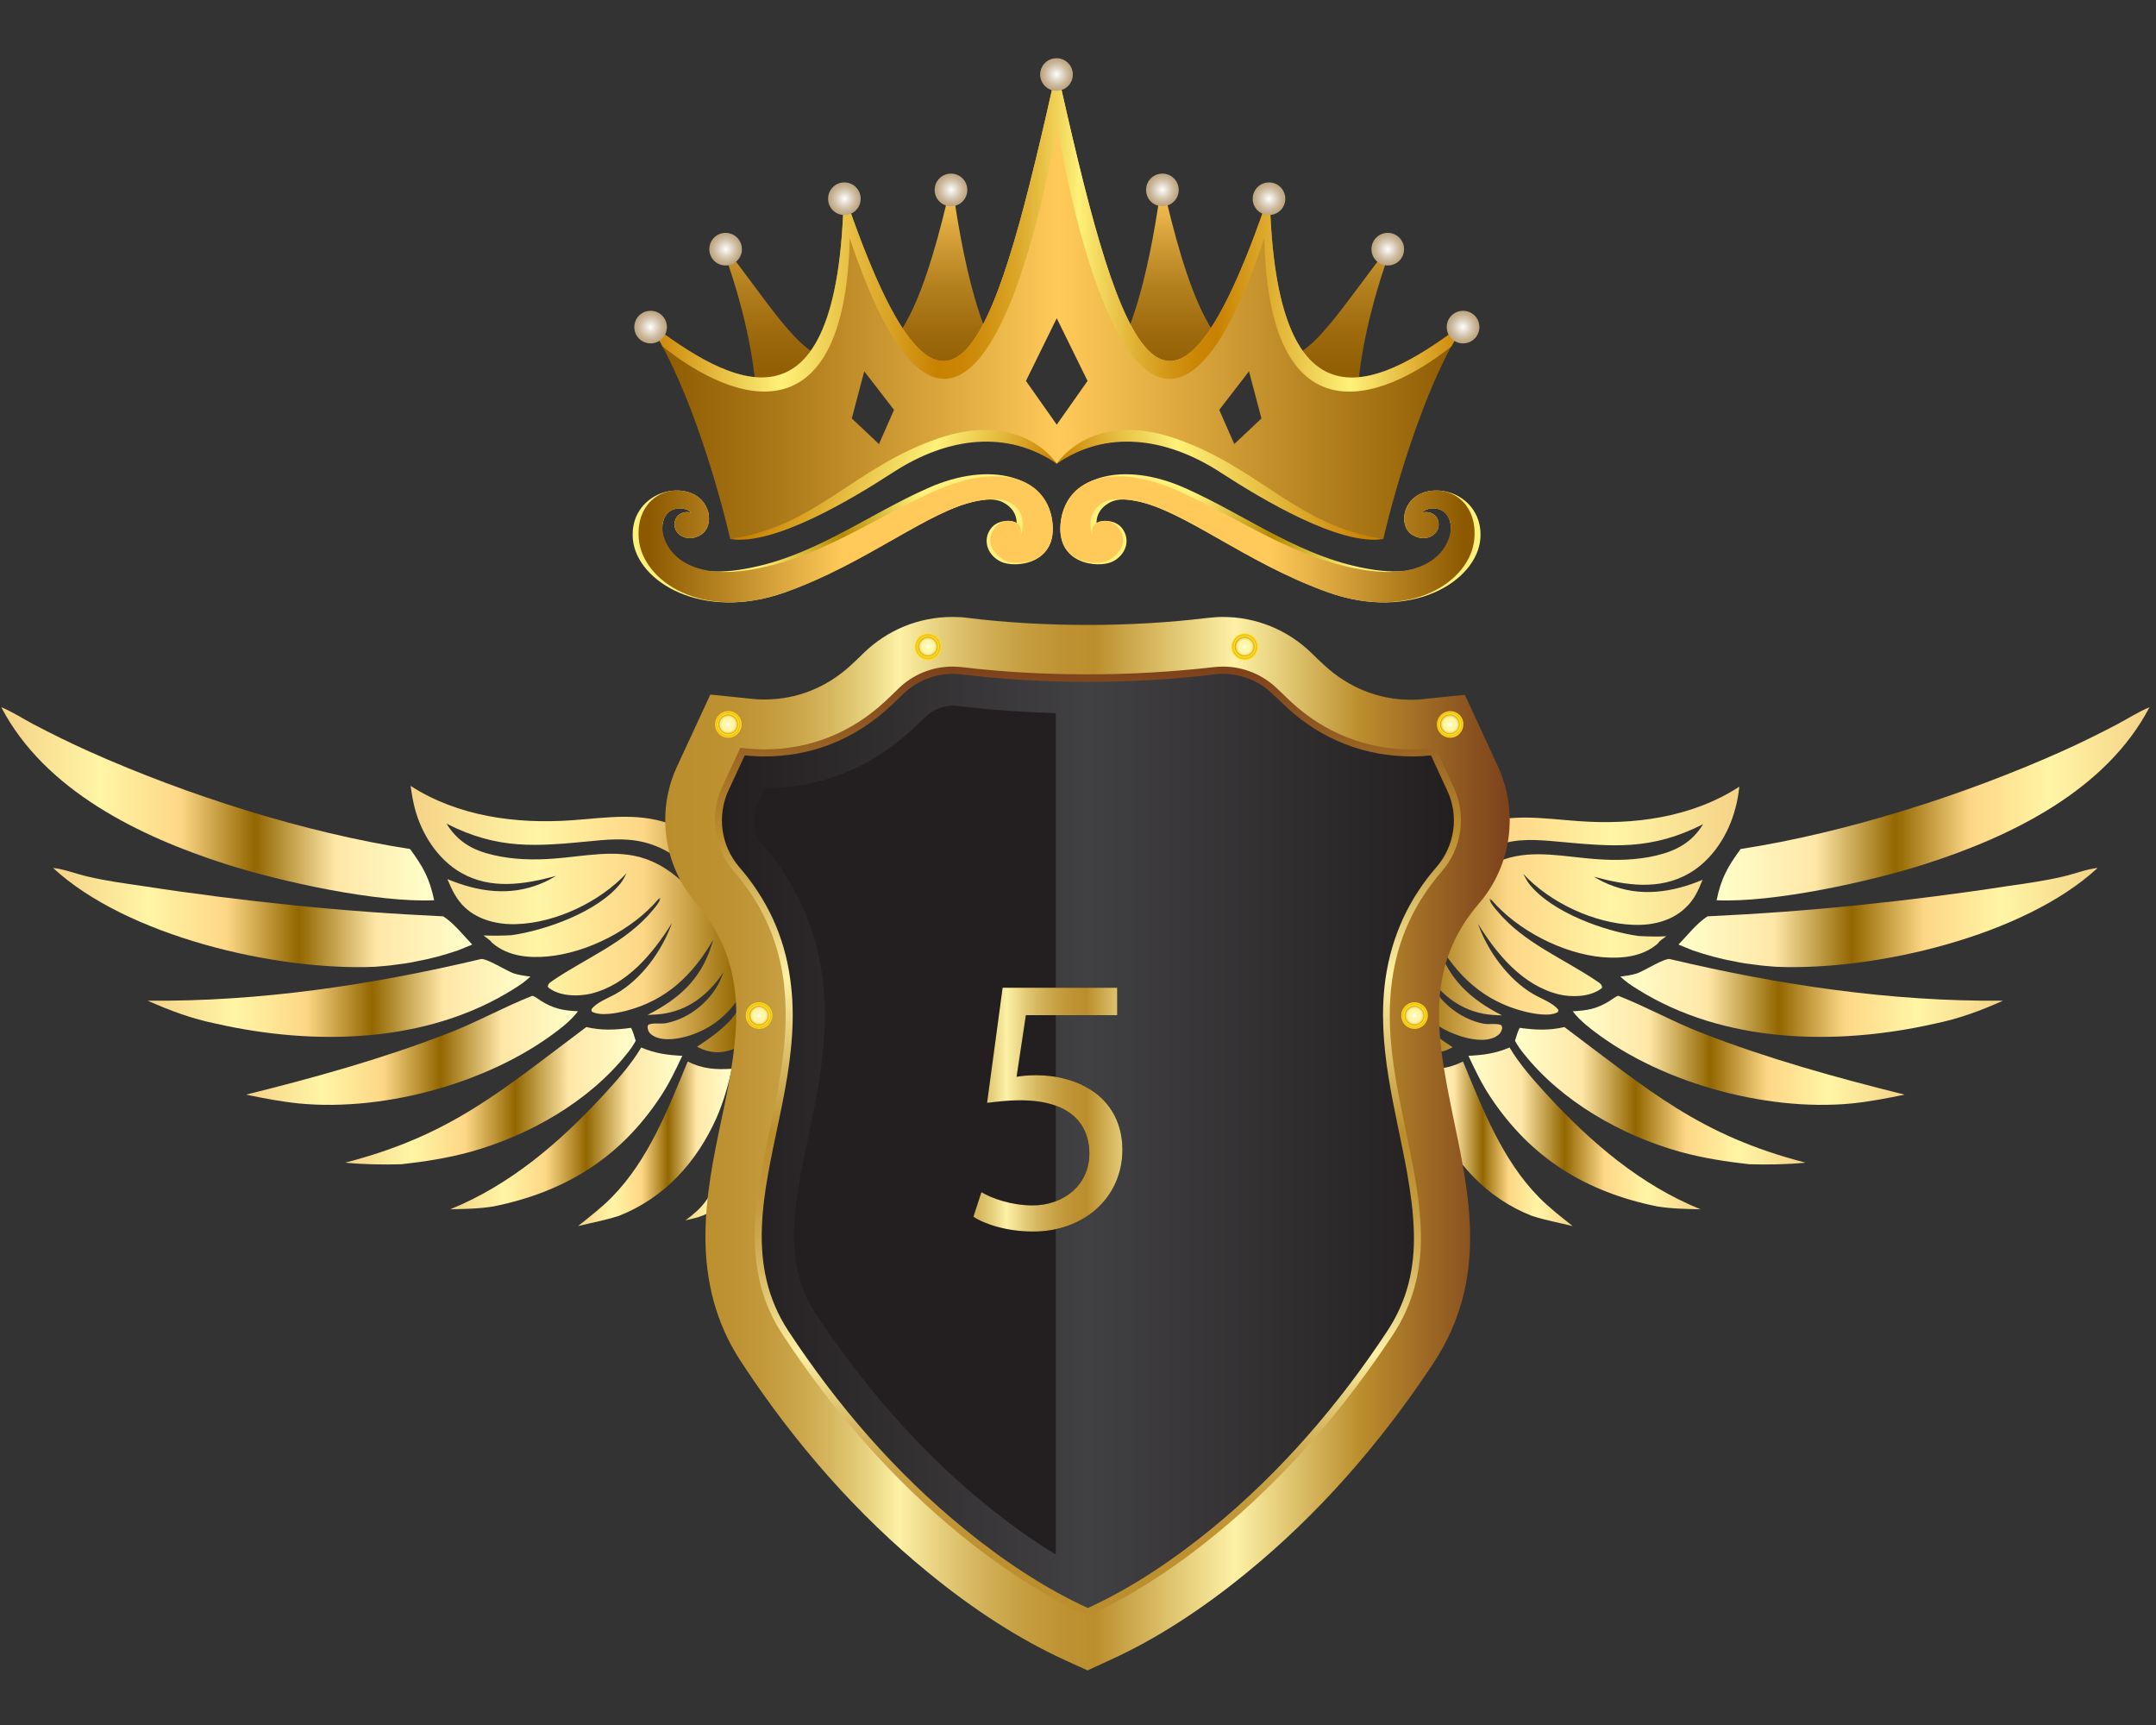 <svg width="35" height="28" viewBox="0 0 35 28" fill="none" xmlns="http://www.w3.org/2000/svg">
<rect x="0" y="0" width="35" height="28" fill="#333333" stroke="none"/>
<path d="M13.366 18.49C13.521 18.297 13.643 18.087 13.786 17.89C13.908 17.713 14.063 17.549 14.16 17.36C14.194 17.293 14.21 17.238 14.219 17.163C14.198 17.142 14.21 17.146 14.194 17.142C14 17.293 13.841 17.398 13.605 17.465C13.601 17.688 13.547 17.927 13.484 18.142C13.463 18.217 13.341 18.44 13.354 18.494L13.366 18.49Z" fill="url(#paint0_linear_2330_6221)"/>
<path d="M13.399 17.524C13.227 17.52 13.055 17.512 12.887 17.486C12.866 18.087 12.714 18.717 12.462 19.259C12.567 19.175 12.677 19.095 12.769 19.003C13.168 18.562 13.286 18.091 13.399 17.524Z" fill="url(#paint1_linear_2330_6221)"/>
<path d="M12.383 18.767C12.593 18.36 12.719 17.932 12.824 17.486C12.774 17.448 12.723 17.402 12.66 17.394L12.631 17.402C12.467 17.419 12.307 17.415 12.143 17.411C11.971 18.049 11.833 18.99 11.446 19.511C11.354 19.633 11.249 19.717 11.127 19.809L11.329 19.759C11.82 19.595 12.152 19.221 12.383 18.767Z" fill="url(#paint2_linear_2330_6221)"/>
<path d="M11.631 18.146C11.744 17.89 11.82 17.616 11.883 17.348C11.618 17.364 11.404 17.352 11.164 17.23C10.845 17.999 10.53 18.822 9.938 19.427C9.766 19.603 9.572 19.75 9.383 19.902C9.602 19.847 9.837 19.805 10.051 19.734C10.786 19.444 11.311 18.864 11.631 18.146Z" fill="url(#paint3_linear_2330_6221)"/>
<path d="M10.719 17.806C10.862 17.591 10.967 17.369 11.076 17.138C10.829 17.125 10.64 17.1 10.409 17.003C10.241 17.285 10.014 17.537 9.791 17.78C9.085 18.545 8.283 19.234 7.309 19.629C7.544 19.624 7.783 19.62 8.014 19.582C9.169 19.347 10.06 18.801 10.719 17.806Z" fill="url(#paint4_linear_2330_6221)"/>
<path d="M6.515 18.898C6.897 18.856 7.271 18.797 7.64 18.696C8.59 18.431 9.56 17.881 10.177 17.104C10.232 17.037 10.278 16.97 10.32 16.894C10.299 16.823 10.278 16.751 10.245 16.684C9.988 16.718 9.77 16.73 9.518 16.671C8.14 17.701 7.329 18.427 5.603 18.872C5.91 18.902 6.208 18.906 6.515 18.898Z" fill="url(#paint5_linear_2330_6221)"/>
<path d="M9.157 16.646C9.241 16.575 9.316 16.503 9.383 16.415C9.14 16.403 8.984 16.373 8.778 16.243C8.741 16.218 8.686 16.176 8.644 16.163C8.182 16.344 7.741 16.592 7.275 16.772C6.216 17.184 5.095 17.495 3.994 17.768C4.28 17.827 4.561 17.881 4.851 17.911C6.267 18.049 8.043 17.558 9.157 16.646Z" fill="url(#paint6_linear_2330_6221)"/>
<path d="M8.338 16.054C8.435 15.995 8.531 15.928 8.611 15.852C8.519 15.84 8.422 15.827 8.334 15.798C8.212 15.752 7.901 15.554 7.809 15.567C6.036 15.987 4.226 16.26 2.398 16.243C2.764 16.407 3.117 16.537 3.512 16.617C5.091 16.974 6.922 16.945 8.338 16.054Z" fill="url(#paint7_linear_2330_6221)"/>
<path d="M6.422 15.659C6.536 15.646 6.649 15.63 6.763 15.604C6.876 15.584 6.989 15.558 7.099 15.529C7.208 15.499 7.321 15.466 7.43 15.428C7.51 15.395 7.59 15.365 7.666 15.332C7.519 15.18 7.372 14.987 7.195 14.874C6.38 14.836 5.565 14.777 4.75 14.693C3.936 14.609 3.129 14.508 2.318 14.382C2.024 14.34 1.722 14.298 1.436 14.231C1.247 14.189 1.05 14.109 0.861 14.088C2.054 15.193 4.473 15.76 6.078 15.693C6.195 15.684 6.309 15.676 6.422 15.659Z" fill="url(#paint8_linear_2330_6221)"/>
<path d="M3.662 14.025C4.553 14.311 6.124 14.655 7.048 14.613C6.972 14.252 6.871 14.075 6.657 13.781C4.948 13.517 3.036 12.908 1.457 12.202C1.146 12.063 0.84 11.912 0.537 11.753C0.369 11.664 0.197 11.551 0.021 11.48C0.726 12.832 2.272 13.58 3.662 14.025Z" fill="url(#paint9_linear_2330_6221)"/>
<path d="M15.73 14.798C15.566 15.164 15.255 15.437 14.89 15.6C14.319 15.857 13.672 15.777 13.105 15.554C12.71 15.399 12.353 15.189 12.034 14.907C11.568 14.491 11.198 13.924 10.585 13.71C10.265 13.597 9.946 13.618 9.618 13.651C8.703 13.739 8.094 13.798 7.249 13.37C7.43 13.664 7.678 13.803 8.005 13.878C8.325 13.954 8.665 13.962 8.988 13.937C9.471 13.903 9.997 13.777 10.467 13.937C11.114 14.155 11.421 14.756 11.912 15.176C12.622 15.777 13.869 16.104 14.777 15.857C14.987 15.798 15.167 15.693 15.356 15.584C15.528 15.659 15.663 15.768 15.73 15.953C15.797 16.142 15.76 16.348 15.667 16.524C15.55 16.747 15.382 16.865 15.171 16.991C15.226 16.676 15.184 16.411 15.071 16.113C15.079 16.415 15.108 16.781 14.89 17.024C14.798 17.125 14.646 17.218 14.508 17.218C14.466 17.218 14.453 17.209 14.42 17.184C14.323 16.97 14.361 16.705 14.378 16.478C14.239 16.776 14.092 17.041 13.764 17.167C13.655 17.209 13.529 17.222 13.416 17.234C13.655 16.978 13.768 16.743 13.768 16.382C13.676 16.659 13.579 16.97 13.298 17.117C13.155 17.192 13.029 17.192 12.87 17.184C12.882 17.171 12.899 17.159 12.912 17.142C12.924 17.129 12.937 17.113 12.954 17.1C12.966 17.087 12.979 17.07 12.991 17.058C13.004 17.041 13.017 17.029 13.029 17.012C13.042 16.995 13.05 16.982 13.063 16.965C13.075 16.949 13.084 16.932 13.092 16.915C13.101 16.898 13.113 16.881 13.122 16.865C13.13 16.848 13.139 16.831 13.147 16.814C13.155 16.797 13.164 16.781 13.172 16.76C13.181 16.743 13.185 16.722 13.193 16.705C13.201 16.688 13.206 16.667 13.21 16.65C13.214 16.634 13.223 16.613 13.227 16.596C13.231 16.579 13.235 16.558 13.239 16.537C13.243 16.516 13.248 16.499 13.248 16.478C13.252 16.457 13.252 16.44 13.256 16.419C13.256 16.398 13.26 16.382 13.26 16.361C13.26 16.319 13.264 16.281 13.264 16.239C13.189 16.516 13.067 16.89 12.79 17.037C12.634 17.121 12.298 17.205 12.122 17.138C12.097 17.129 12.097 17.113 12.084 17.091C12.412 16.86 12.576 16.583 12.643 16.188C12.647 16.172 12.647 16.151 12.651 16.134C12.479 16.495 12.286 16.902 11.874 17.041C11.689 17.104 11.513 17.091 11.341 17.003L11.316 16.991C11.689 16.739 12.034 16.499 12.126 16.029L12.143 15.945C11.941 16.348 11.656 16.655 11.215 16.802C11.042 16.86 10.79 16.907 10.622 16.823C10.568 16.793 10.534 16.768 10.517 16.705C10.509 16.671 10.513 16.667 10.522 16.634C10.601 16.596 10.723 16.625 10.811 16.608C11.206 16.533 11.576 16.222 11.719 15.848L11.748 15.777C11.521 16.113 11.231 16.365 10.824 16.445C10.723 16.466 10.618 16.47 10.513 16.474C11.013 16.218 11.37 15.907 11.546 15.357C11.559 15.323 11.568 15.285 11.58 15.252C11.244 15.827 10.824 16.235 10.165 16.407C10.013 16.445 9.744 16.499 9.606 16.419L9.602 16.382C9.686 16.268 9.883 16.197 10.001 16.13C10.417 15.894 10.753 15.424 10.908 14.983C10.601 15.474 10.181 15.987 9.589 16.13C9.387 16.176 9.106 16.172 8.93 16.05C8.909 16.037 8.909 16.033 8.892 16.016C8.9 15.966 8.921 15.953 8.963 15.924C9.509 15.55 10.165 15.298 10.597 14.773C10.635 14.727 10.702 14.651 10.715 14.596C10.715 14.592 10.715 14.584 10.715 14.58L10.706 14.575L10.698 14.609L10.694 14.588C10.274 15.088 9.539 15.466 8.888 15.525C8.577 15.554 8.245 15.521 7.997 15.31C7.993 15.306 7.989 15.302 7.984 15.298C7.959 15.26 7.888 15.218 7.85 15.184C8.001 15.189 8.152 15.189 8.304 15.18C8.862 15.101 9.711 14.798 10.076 14.336C10.114 14.286 10.143 14.231 10.173 14.172C9.74 14.638 9.026 14.979 8.388 15C8.089 15.012 7.77 14.937 7.548 14.731C7.405 14.596 7.338 14.445 7.262 14.269C7.753 14.475 8.279 14.554 8.787 14.34C8.871 14.307 8.946 14.265 9.026 14.218C8.51 14.357 7.968 14.445 7.48 14.164C7.102 13.945 6.842 13.534 6.733 13.118C6.703 13 6.682 12.878 6.666 12.757C7.434 13.252 8.379 13.378 9.278 13.315C9.87 13.273 10.408 13.172 10.979 13.412C11.458 13.614 11.757 13.992 12.092 14.365C12.592 14.911 13.21 15.348 13.97 15.39C14.054 15.395 14.142 15.395 14.226 15.39C14.31 15.382 14.399 15.373 14.483 15.352C14.831 15.277 15.125 15.088 15.314 14.785C15.377 14.689 15.424 14.584 15.453 14.475L15.73 14.798Z" fill="url(#paint10_linear_2330_6221)"/>
<path d="M21.549 18.49C21.393 18.297 21.271 18.087 21.128 17.89C21.007 17.713 20.851 17.549 20.755 17.36C20.721 17.293 20.704 17.238 20.696 17.163C20.717 17.142 20.704 17.146 20.721 17.142C20.914 17.293 21.074 17.398 21.309 17.465C21.313 17.688 21.368 17.927 21.431 18.142C21.452 18.217 21.574 18.44 21.561 18.494L21.549 18.49Z" fill="url(#paint11_linear_2330_6221)"/>
<path d="M21.515 17.524C21.687 17.52 21.86 17.512 22.028 17.486C22.049 18.087 22.2 18.717 22.452 19.259C22.347 19.175 22.238 19.095 22.145 19.003C21.746 18.562 21.628 18.091 21.515 17.524Z" fill="url(#paint12_linear_2330_6221)"/>
<path d="M22.532 18.767C22.322 18.36 22.196 17.932 22.091 17.486C22.141 17.448 22.192 17.402 22.255 17.394L22.284 17.402C22.448 17.419 22.608 17.415 22.771 17.411C22.944 18.049 23.082 18.99 23.469 19.511C23.561 19.633 23.666 19.717 23.788 19.809L23.586 19.759C23.095 19.595 22.763 19.221 22.532 18.767Z" fill="url(#paint13_linear_2330_6221)"/>
<path d="M23.283 18.146C23.17 17.89 23.094 17.616 23.031 17.348C23.296 17.364 23.51 17.352 23.75 17.23C24.069 17.999 24.384 18.822 24.976 19.427C25.148 19.603 25.341 19.75 25.53 19.902C25.312 19.847 25.077 19.805 24.863 19.734C24.128 19.444 23.602 18.864 23.283 18.146Z" fill="url(#paint14_linear_2330_6221)"/>
<path d="M24.195 17.806C24.052 17.591 23.947 17.369 23.838 17.138C24.086 17.125 24.275 17.1 24.506 17.003C24.674 17.285 24.901 17.537 25.123 17.78C25.829 18.545 26.631 19.234 27.606 19.629C27.37 19.624 27.131 19.62 26.9 19.582C25.745 19.347 24.854 18.801 24.195 17.806Z" fill="url(#paint15_linear_2330_6221)"/>
<path d="M28.4 18.898C28.018 18.856 27.644 18.797 27.274 18.696C26.325 18.431 25.355 17.881 24.737 17.104C24.682 17.037 24.636 16.97 24.594 16.894C24.615 16.823 24.636 16.751 24.67 16.684C24.926 16.718 25.145 16.73 25.396 16.671C26.774 17.701 27.585 18.427 29.311 18.872C29.005 18.902 28.706 18.906 28.4 18.898Z" fill="url(#paint16_linear_2330_6221)"/>
<path d="M25.758 16.646C25.674 16.575 25.598 16.503 25.531 16.415C25.774 16.403 25.93 16.373 26.136 16.243C26.173 16.218 26.228 16.176 26.27 16.163C26.732 16.344 27.173 16.592 27.639 16.772C28.698 17.184 29.82 17.495 30.92 17.768C30.634 17.827 30.353 17.881 30.063 17.911C28.648 18.049 26.871 17.558 25.758 16.646Z" fill="url(#paint17_linear_2330_6221)"/>
<path d="M26.577 16.054C26.48 15.995 26.384 15.928 26.304 15.852C26.396 15.84 26.493 15.827 26.581 15.798C26.703 15.752 27.014 15.554 27.106 15.567C28.879 15.987 30.689 16.26 32.516 16.243C32.151 16.407 31.798 16.537 31.403 16.617C29.824 16.974 27.992 16.945 26.577 16.054Z" fill="url(#paint18_linear_2330_6221)"/>
<path d="M28.492 15.659C28.378 15.646 28.265 15.63 28.152 15.604C28.038 15.584 27.925 15.558 27.816 15.529C27.706 15.499 27.593 15.466 27.484 15.428C27.404 15.395 27.324 15.365 27.248 15.332C27.396 15.18 27.543 14.987 27.719 14.874C28.534 14.836 29.349 14.777 30.164 14.693C30.979 14.609 31.785 14.508 32.596 14.382C32.89 14.34 33.192 14.298 33.478 14.231C33.667 14.189 33.864 14.109 34.053 14.088C32.86 15.193 30.441 15.76 28.836 15.693C28.719 15.684 28.605 15.676 28.492 15.659Z" fill="url(#paint19_linear_2330_6221)"/>
<path d="M31.252 14.025C30.362 14.311 28.791 14.655 27.867 14.613C27.942 14.252 28.043 14.075 28.257 13.781C29.967 13.517 31.878 12.908 33.458 12.202C33.768 12.063 34.075 11.912 34.377 11.753C34.545 11.664 34.718 11.551 34.894 11.48C34.188 12.832 32.643 13.58 31.252 14.025Z" fill="url(#paint20_linear_2330_6221)"/>
<path d="M19.448 14.487C19.482 14.596 19.528 14.701 19.587 14.798C19.776 15.1 20.074 15.29 20.419 15.365C20.503 15.382 20.587 15.395 20.675 15.403C20.759 15.411 20.847 15.411 20.931 15.403C21.691 15.361 22.313 14.924 22.809 14.378C23.149 14.004 23.447 13.626 23.922 13.424C24.493 13.185 25.031 13.286 25.623 13.328C26.522 13.395 27.467 13.269 28.236 12.769C28.223 12.891 28.202 13.013 28.169 13.13C28.059 13.546 27.799 13.958 27.421 14.176C26.934 14.458 26.392 14.37 25.875 14.231C25.951 14.277 26.03 14.319 26.114 14.353C26.623 14.567 27.148 14.487 27.639 14.281C27.568 14.458 27.501 14.609 27.354 14.743C27.131 14.953 26.812 15.025 26.514 15.012C25.875 14.987 25.161 14.651 24.728 14.185C24.758 14.239 24.787 14.298 24.825 14.348C25.186 14.806 26.035 15.113 26.598 15.193C26.749 15.201 26.9 15.205 27.051 15.197C27.013 15.226 26.942 15.268 26.917 15.31C26.913 15.315 26.908 15.319 26.904 15.323C26.656 15.533 26.325 15.562 26.014 15.537C25.367 15.479 24.632 15.1 24.207 14.601L24.203 14.622L24.195 14.588L24.186 14.592C24.186 14.596 24.186 14.605 24.186 14.609C24.199 14.664 24.266 14.743 24.304 14.785C24.737 15.31 25.392 15.562 25.938 15.936C25.976 15.961 26.001 15.978 26.009 16.029C25.993 16.046 25.993 16.05 25.972 16.062C25.791 16.184 25.51 16.188 25.312 16.142C24.72 15.999 24.3 15.491 23.993 14.995C24.149 15.437 24.489 15.907 24.901 16.142C25.018 16.209 25.216 16.281 25.3 16.394L25.291 16.428C25.153 16.508 24.884 16.453 24.733 16.415C24.073 16.243 23.653 15.835 23.317 15.26C23.325 15.294 23.338 15.332 23.351 15.365C23.527 15.911 23.884 16.226 24.384 16.482C24.283 16.478 24.174 16.474 24.073 16.453C23.666 16.373 23.376 16.121 23.149 15.785L23.178 15.857C23.321 16.235 23.691 16.541 24.086 16.617C24.178 16.634 24.296 16.604 24.375 16.642C24.384 16.671 24.392 16.68 24.38 16.713C24.363 16.772 24.325 16.802 24.275 16.831C24.107 16.919 23.855 16.869 23.683 16.81C23.241 16.663 22.956 16.356 22.754 15.953L22.771 16.037C22.863 16.508 23.208 16.751 23.582 16.999L23.556 17.012C23.384 17.1 23.208 17.113 23.023 17.049C22.611 16.907 22.418 16.503 22.246 16.142C22.25 16.159 22.25 16.18 22.254 16.197C22.322 16.592 22.485 16.869 22.813 17.1C22.8 17.121 22.8 17.138 22.775 17.146C22.599 17.213 22.263 17.129 22.107 17.045C21.83 16.898 21.708 16.524 21.633 16.247C21.633 16.289 21.633 16.327 21.637 16.369C21.637 16.39 21.641 16.407 21.641 16.428C21.641 16.449 21.645 16.466 21.649 16.487C21.654 16.508 21.654 16.524 21.658 16.545C21.662 16.566 21.666 16.583 21.67 16.604C21.675 16.621 21.679 16.642 21.687 16.659C21.691 16.676 21.7 16.697 21.704 16.713C21.712 16.73 21.717 16.751 21.725 16.768C21.733 16.785 21.742 16.802 21.75 16.823C21.759 16.839 21.767 16.856 21.775 16.873C21.784 16.89 21.792 16.907 21.805 16.923C21.813 16.94 21.826 16.957 21.834 16.974C21.843 16.991 21.855 17.007 21.868 17.02C21.881 17.037 21.893 17.049 21.906 17.066C21.918 17.083 21.931 17.096 21.944 17.108C21.956 17.121 21.969 17.138 21.985 17.15C21.998 17.163 22.015 17.175 22.027 17.192C21.872 17.201 21.742 17.201 21.599 17.125C21.318 16.978 21.221 16.671 21.129 16.39C21.129 16.747 21.242 16.986 21.481 17.243C21.364 17.23 21.242 17.218 21.133 17.175C20.805 17.049 20.658 16.785 20.52 16.487C20.536 16.713 20.574 16.982 20.477 17.192C20.444 17.218 20.436 17.226 20.389 17.226C20.251 17.226 20.095 17.134 20.007 17.033C19.789 16.789 19.818 16.424 19.826 16.121C19.713 16.419 19.671 16.684 19.726 16.999C19.516 16.873 19.348 16.755 19.23 16.533C19.137 16.356 19.1 16.151 19.167 15.961C19.23 15.777 19.369 15.668 19.541 15.592C19.73 15.701 19.91 15.806 20.12 15.865C21.024 16.113 22.275 15.785 22.985 15.184C23.481 14.764 23.783 14.168 24.43 13.945C24.901 13.786 25.426 13.912 25.909 13.945C26.232 13.97 26.572 13.962 26.892 13.886C27.219 13.807 27.467 13.672 27.648 13.378C26.803 13.807 26.19 13.744 25.279 13.66C24.947 13.63 24.628 13.605 24.312 13.719C23.699 13.937 23.33 14.504 22.863 14.916C22.544 15.197 22.187 15.407 21.792 15.562C21.225 15.785 20.578 15.861 20.007 15.609C19.642 15.445 19.331 15.172 19.167 14.806L19.448 14.487Z" fill="url(#paint21_linear_2330_6221)"/>
<path fill-rule="evenodd" clip-rule="evenodd" d="M17.277 26.942C16.555 26.61 15.811 26.135 15.064 25.522C13.938 24.602 12.917 23.455 12.035 22.111C11.162 20.788 11.464 19.36 11.703 18.213C11.72 18.133 11.737 18.053 11.754 17.974C11.863 17.448 11.964 16.894 11.951 16.369C11.947 16.247 11.939 16.13 11.922 16.016C11.85 15.508 11.649 15.063 11.304 14.664C10.771 14.05 10.649 13.172 10.993 12.437L11.531 11.274L12.182 11.341C12.249 11.349 12.317 11.354 12.38 11.354C12.388 11.354 12.401 11.354 12.409 11.354C12.934 11.354 13.421 11.16 13.816 10.795C13.883 10.732 13.951 10.669 14.014 10.606C14.404 10.224 14.917 10.014 15.463 10.014C15.547 10.014 15.631 10.018 15.711 10.03C16.332 10.106 16.988 10.144 17.655 10.144C18.323 10.144 18.979 10.106 19.6 10.03C19.684 10.022 19.768 10.014 19.848 10.014C20.394 10.014 20.907 10.224 21.297 10.606C21.36 10.669 21.427 10.732 21.495 10.795C21.89 11.16 22.377 11.358 22.902 11.358H22.931C22.994 11.358 23.061 11.354 23.129 11.345L23.78 11.278L24.317 12.441C24.658 13.181 24.536 14.055 24.007 14.668C23.662 15.067 23.46 15.508 23.389 16.02C23.297 16.705 23.444 17.415 23.599 18.171C23.645 18.398 23.696 18.633 23.738 18.868C23.818 19.305 23.855 19.645 23.864 19.969C23.885 20.784 23.692 21.481 23.28 22.111C22.398 23.451 21.377 24.598 20.251 25.518C19.504 26.131 18.756 26.61 18.038 26.937L17.655 27.114L17.277 26.942Z" fill="url(#paint22_linear_2330_6221)"/>
<path fill-rule="evenodd" clip-rule="evenodd" d="M17.613 26.206C16.954 25.904 16.269 25.463 15.572 24.896C14.509 24.026 13.543 22.939 12.707 21.666C12.018 20.624 12.258 19.482 12.489 18.377C12.506 18.297 12.522 18.217 12.539 18.137C12.657 17.566 12.77 16.961 12.753 16.352C12.749 16.201 12.737 16.054 12.72 15.911C12.627 15.243 12.363 14.664 11.913 14.143C11.59 13.769 11.514 13.231 11.72 12.782L12.018 12.139L12.098 12.147C12.186 12.156 12.279 12.16 12.367 12.164C12.38 12.164 12.396 12.164 12.409 12.164C13.144 12.164 13.82 11.895 14.366 11.387C14.438 11.32 14.509 11.253 14.581 11.181C14.82 10.946 15.135 10.82 15.467 10.82C15.517 10.82 15.568 10.824 15.618 10.829C16.273 10.908 16.958 10.946 17.66 10.946C18.361 10.946 19.046 10.904 19.701 10.829C19.751 10.824 19.802 10.82 19.852 10.82C20.184 10.82 20.499 10.95 20.738 11.181C20.81 11.248 20.881 11.32 20.953 11.387C21.499 11.895 22.175 12.164 22.91 12.164C22.923 12.164 22.935 12.164 22.952 12.164C23.04 12.164 23.129 12.156 23.221 12.147L23.301 12.139L23.599 12.782C23.809 13.231 23.733 13.769 23.406 14.143C22.956 14.664 22.692 15.243 22.599 15.911C22.486 16.73 22.645 17.511 22.818 18.335C22.864 18.557 22.91 18.784 22.952 19.011C23.024 19.406 23.057 19.708 23.066 19.99C23.082 20.632 22.931 21.183 22.612 21.666C21.772 22.939 20.81 24.026 19.747 24.896C19.054 25.463 18.365 25.904 17.706 26.206L17.66 26.227L17.613 26.206Z" fill="url(#paint23_linear_2330_6221)"/>
<path fill-rule="evenodd" clip-rule="evenodd" d="M20.659 11.265C20.411 11.022 20.062 10.904 19.714 10.946C19.033 11.03 18.345 11.068 17.66 11.068C16.975 11.068 16.286 11.03 15.606 10.946C15.257 10.904 14.913 11.022 14.661 11.265C14.589 11.337 14.518 11.404 14.446 11.471C13.871 12.005 13.153 12.29 12.367 12.278C12.275 12.278 12.182 12.269 12.09 12.261L11.825 12.832C11.636 13.244 11.704 13.727 11.998 14.071C12.439 14.579 12.733 15.18 12.829 15.899C12.85 16.05 12.863 16.201 12.867 16.352C12.884 16.961 12.775 17.566 12.649 18.163C12.409 19.33 12.09 20.527 12.8 21.607C13.585 22.8 14.535 23.905 15.644 24.808C16.248 25.303 16.942 25.774 17.66 26.101C18.378 25.774 19.071 25.303 19.676 24.808C20.785 23.9 21.734 22.8 22.52 21.607C22.847 21.111 22.969 20.586 22.952 19.998C22.944 19.675 22.898 19.355 22.843 19.036C22.654 17.994 22.343 16.974 22.49 15.899C22.591 15.18 22.881 14.579 23.322 14.071C23.616 13.731 23.688 13.244 23.494 12.832L23.23 12.261C23.137 12.269 23.045 12.278 22.952 12.278C22.167 12.286 21.449 12.005 20.877 11.471C20.806 11.4 20.73 11.333 20.659 11.265Z" fill="url(#paint24_linear_2330_6221)"/>
<path fill-rule="evenodd" clip-rule="evenodd" d="M17.139 25.232C16.756 25.001 16.37 24.724 15.975 24.4C14.963 23.573 14.039 22.531 13.236 21.313C12.695 20.494 12.896 19.528 13.111 18.507C13.127 18.427 13.144 18.343 13.161 18.263C13.287 17.659 13.405 17.012 13.388 16.335C13.383 16.159 13.371 15.987 13.346 15.823C13.236 15.037 12.917 14.332 12.392 13.723C12.233 13.538 12.195 13.269 12.296 13.046L12.413 12.794C13.308 12.794 14.131 12.467 14.799 11.849C14.875 11.778 14.95 11.706 15.026 11.635C15.143 11.522 15.303 11.454 15.467 11.454C15.492 11.454 15.517 11.454 15.543 11.459C16.059 11.522 16.597 11.559 17.139 11.576V25.232Z" fill="#231F20"/>
<path fill-rule="evenodd" clip-rule="evenodd" d="M11.914 11.954C11.805 12.005 11.679 11.958 11.628 11.849C11.578 11.74 11.624 11.614 11.733 11.564C11.842 11.513 11.969 11.559 12.019 11.669C12.069 11.774 12.023 11.904 11.914 11.954Z" fill="url(#paint25_radial_2330_6221)"/>
<path fill-rule="evenodd" clip-rule="evenodd" d="M11.981 11.757C11.981 11.845 11.909 11.916 11.821 11.916C11.733 11.916 11.662 11.845 11.662 11.757C11.662 11.669 11.733 11.597 11.821 11.597C11.909 11.597 11.981 11.669 11.981 11.757Z" fill="url(#paint26_radial_2330_6221)"/>
<path fill-rule="evenodd" clip-rule="evenodd" d="M15.156 10.694C15.047 10.745 14.921 10.698 14.87 10.589C14.82 10.48 14.866 10.354 14.976 10.303C15.085 10.253 15.211 10.299 15.261 10.409C15.312 10.514 15.265 10.644 15.156 10.694Z" fill="url(#paint27_radial_2330_6221)"/>
<path fill-rule="evenodd" clip-rule="evenodd" d="M15.223 10.497C15.223 10.585 15.152 10.656 15.063 10.656C14.975 10.656 14.904 10.585 14.904 10.497C14.904 10.408 14.975 10.337 15.063 10.337C15.152 10.337 15.223 10.408 15.223 10.497Z" fill="url(#paint28_radial_2330_6221)"/>
<path fill-rule="evenodd" clip-rule="evenodd" d="M20.298 10.694C20.189 10.745 20.062 10.698 20.012 10.589C19.962 10.48 20.008 10.354 20.117 10.303C20.226 10.253 20.352 10.299 20.403 10.409C20.453 10.514 20.407 10.644 20.298 10.694Z" fill="url(#paint29_radial_2330_6221)"/>
<path fill-rule="evenodd" clip-rule="evenodd" d="M20.365 10.497C20.365 10.585 20.293 10.656 20.205 10.656C20.117 10.656 20.045 10.585 20.045 10.497C20.045 10.408 20.117 10.337 20.205 10.337C20.293 10.337 20.365 10.408 20.365 10.497Z" fill="url(#paint30_radial_2330_6221)"/>
<path fill-rule="evenodd" clip-rule="evenodd" d="M23.633 11.954C23.523 12.005 23.397 11.958 23.347 11.849C23.297 11.74 23.343 11.614 23.452 11.564C23.561 11.513 23.687 11.559 23.738 11.669C23.784 11.774 23.738 11.904 23.633 11.954Z" fill="url(#paint31_radial_2330_6221)"/>
<path fill-rule="evenodd" clip-rule="evenodd" d="M23.696 11.757C23.696 11.845 23.624 11.917 23.536 11.917C23.448 11.917 23.377 11.845 23.377 11.757C23.377 11.669 23.448 11.597 23.536 11.597C23.628 11.597 23.696 11.669 23.696 11.757Z" fill="url(#paint32_radial_2330_6221)"/>
<path fill-rule="evenodd" clip-rule="evenodd" d="M23.054 16.68C22.944 16.73 22.818 16.684 22.768 16.575C22.718 16.466 22.764 16.34 22.873 16.289C22.982 16.239 23.108 16.285 23.159 16.394C23.209 16.499 23.163 16.629 23.054 16.68Z" fill="url(#paint33_radial_2330_6221)"/>
<path fill-rule="evenodd" clip-rule="evenodd" d="M23.121 16.486C23.121 16.575 23.05 16.646 22.961 16.646C22.873 16.646 22.802 16.575 22.802 16.486C22.802 16.398 22.873 16.327 22.961 16.327C23.05 16.327 23.121 16.398 23.121 16.486Z" fill="url(#paint34_radial_2330_6221)"/>
<path fill-rule="evenodd" clip-rule="evenodd" d="M12.413 16.68C12.304 16.73 12.178 16.684 12.127 16.575C12.077 16.466 12.123 16.34 12.232 16.289C12.341 16.239 12.467 16.285 12.518 16.394C12.568 16.499 12.522 16.629 12.413 16.68Z" fill="url(#paint35_radial_2330_6221)"/>
<path fill-rule="evenodd" clip-rule="evenodd" d="M12.48 16.486C12.48 16.575 12.409 16.646 12.32 16.646C12.232 16.646 12.161 16.575 12.161 16.486C12.161 16.398 12.232 16.327 12.32 16.327C12.409 16.327 12.48 16.398 12.48 16.486Z" fill="url(#paint36_radial_2330_6221)"/>
<path d="M18.137 16.478H16.654L16.503 17.478C16.591 17.465 16.675 17.453 16.823 17.453C17.121 17.453 17.423 17.52 17.663 17.663C17.969 17.835 18.221 18.171 18.221 18.663C18.221 19.423 17.616 19.99 16.772 19.99C16.348 19.99 15.987 19.872 15.802 19.75L15.932 19.351C16.092 19.448 16.411 19.566 16.764 19.566C17.259 19.566 17.684 19.242 17.684 18.721C17.679 18.217 17.343 17.86 16.562 17.86C16.339 17.86 16.167 17.885 16.024 17.902L16.276 16.033H18.137V16.478Z" fill="black"/>
<path d="M18.137 16.478H16.654L16.503 17.478C16.591 17.465 16.675 17.453 16.823 17.453C17.121 17.453 17.423 17.52 17.663 17.663C17.969 17.835 18.221 18.171 18.221 18.663C18.221 19.423 17.616 19.99 16.772 19.99C16.348 19.99 15.987 19.872 15.802 19.75L15.932 19.351C16.092 19.448 16.411 19.566 16.764 19.566C17.259 19.566 17.684 19.242 17.684 18.721C17.679 18.217 17.343 17.86 16.562 17.86C16.339 17.86 16.167 17.885 16.024 17.902L16.276 16.033H18.137V16.478Z" fill="url(#paint37_linear_2330_6221)"/>
<path d="M16.572 6.162C15.934 5.834 15.606 4.095 15.45 2.936C15.043 4.734 14.602 5.931 13.808 5.91C13.014 5.889 12.724 5.234 11.683 3.902C12.107 5.024 12.233 5.859 12.271 6.317H13.838C13.838 6.313 13.838 6.309 13.842 6.309C13.842 6.305 13.846 6.305 13.846 6.301C13.846 6.301 13.85 6.296 13.85 6.292C13.854 6.279 13.858 6.267 13.863 6.254C13.875 6.221 13.884 6.191 13.896 6.158C13.909 6.12 13.926 6.069 13.955 6.036C13.955 5.998 13.98 5.96 14.027 5.96C14.069 5.96 14.089 5.99 14.098 6.019C14.119 6.036 14.136 6.053 14.152 6.069C14.19 6.111 14.228 6.153 14.262 6.195C14.291 6.233 14.32 6.267 14.337 6.309H16.559C16.656 6.263 16.669 6.208 16.572 6.162Z" fill="url(#paint38_linear_2330_6221)"/>
<path d="M20.503 5.91C19.709 5.931 19.268 4.73 18.861 2.936C18.705 4.095 18.378 5.834 17.739 6.162C17.643 6.212 17.655 6.263 17.748 6.317H19.953C19.953 6.309 19.957 6.301 19.961 6.296C19.986 6.263 20.016 6.237 20.045 6.212C20.049 6.208 20.058 6.204 20.062 6.2L20.066 6.195C20.079 6.187 20.087 6.174 20.1 6.166C20.1 6.162 20.1 6.166 20.104 6.162C20.108 6.158 20.113 6.149 20.117 6.145C20.121 6.141 20.121 6.137 20.125 6.132C20.134 6.12 20.146 6.103 20.154 6.09C20.175 6.057 20.201 6.027 20.23 5.998C20.264 5.96 20.323 5.973 20.348 6.015C20.373 6.057 20.39 6.111 20.402 6.158C20.415 6.204 20.423 6.25 20.432 6.301C20.432 6.305 20.432 6.313 20.432 6.317H22.041C22.078 5.864 22.204 5.024 22.629 3.902C21.583 5.234 21.293 5.889 20.503 5.91Z" fill="url(#paint39_linear_2330_6221)"/>
<path d="M20.612 3.125C18.877 8.27 18.1 5.322 17.155 1.117C16.21 5.322 15.433 8.275 13.698 3.125C13.622 7.288 11.816 6.212 10.523 5.229C11.354 6.506 11.854 8.749 11.854 8.749H11.858C12.35 8.72 13.018 8.438 13.618 8.102C14.219 7.766 14.979 7.174 15.878 7.136C16.714 7.099 17.105 7.477 17.155 7.527C17.205 7.477 17.596 7.103 18.432 7.136C19.331 7.174 20.095 7.762 20.692 8.102C21.293 8.438 21.956 8.72 22.452 8.749H22.456C22.456 8.749 22.96 6.506 23.788 5.229C22.494 6.216 20.688 7.288 20.612 3.125ZM14.269 7.208L13.828 6.792L14.03 6.027L14.513 6.653L14.269 7.208ZM17.155 6.893L16.655 6.183L17.155 5.166L17.655 6.183L17.155 6.893ZM20.037 7.208L19.793 6.653L20.276 6.027L20.478 6.792L20.037 7.208Z" fill="url(#paint40_linear_2330_6221)"/>
<path d="M17.155 7.527C17.155 7.527 17.705 6.649 19.074 7.115C20.444 7.582 21.057 8.544 22.456 8.749C21.75 8.863 20.49 8.107 19.822 7.674C18.923 7.086 17.949 6.977 17.155 7.527Z" fill="url(#paint41_linear_2330_6221)"/>
<path d="M17.155 7.527C17.155 7.527 16.605 6.649 15.235 7.115C13.866 7.582 13.253 8.544 11.854 8.749C12.56 8.863 13.82 8.107 14.488 7.674C15.387 7.086 16.357 6.977 17.155 7.527Z" fill="url(#paint42_linear_2330_6221)"/>
<path d="M20.612 3.125C18.877 8.27 18.1 5.322 17.155 1.117C17.155 1.117 17.155 1.117 17.155 1.121C17.155 1.121 17.155 1.121 17.155 1.117C16.21 5.322 15.433 8.275 13.698 3.125C13.622 7.288 11.816 6.212 10.523 5.229C10.602 5.355 10.682 5.486 10.758 5.624C11.938 6.565 13.715 7.132 13.795 3.868C15.231 8.149 16.504 5.75 17.155 2.058C17.155 2.05 17.159 2.041 17.159 2.033C17.159 2.041 17.163 2.05 17.163 2.058C17.814 5.75 19.087 8.149 20.524 3.868C20.599 7.136 22.376 6.565 23.561 5.624C23.636 5.49 23.716 5.355 23.796 5.229C22.494 6.216 20.688 7.288 20.612 3.125Z" fill="url(#paint43_linear_2330_6221)"/>
<path d="M17.856 8.707C17.856 8.707 17.68 8.518 17.848 8.468C17.945 8.438 18.121 8.451 18.218 8.577C18.365 8.774 18.268 9.018 18.054 9.119C17.831 9.224 17.109 9.169 17.226 8.43C17.34 7.737 18.218 7.468 19.238 7.922C20.259 8.375 21.145 9.077 22.305 9.249C23.464 9.417 23.611 8.745 23.54 8.464C23.468 8.182 23.14 8.233 23.09 8.321C23.208 8.287 23.359 8.354 23.355 8.522C23.351 8.69 23.132 8.812 22.922 8.678C22.708 8.543 22.75 8.086 23.157 7.981C23.569 7.88 24.081 8.186 24.031 8.753C23.968 9.438 22.91 10.093 21.561 9.615C20.213 9.136 19.238 8.287 18.444 8.132C18.23 8.09 18.1 8.102 17.986 8.174C17.667 8.375 17.856 8.707 17.856 8.707Z" fill="url(#paint44_radial_2330_6221)"/>
<path d="M17.739 8.699C17.739 8.699 17.68 8.523 17.848 8.468C17.945 8.439 18.062 8.447 18.159 8.573C18.306 8.77 18.209 8.968 17.999 9.094C17.831 9.195 17.109 9.169 17.226 8.43C17.34 7.737 18.1 7.514 19.125 7.968C20.15 8.422 21.032 9.09 22.191 9.258C23.351 9.426 23.615 8.741 23.54 8.464C23.464 8.187 23.14 8.233 23.09 8.321C23.208 8.287 23.359 8.355 23.355 8.523C23.351 8.691 23.132 8.812 22.922 8.678C22.708 8.544 22.75 8.086 23.157 7.981C23.569 7.88 23.985 8.182 23.934 8.749C23.871 9.434 22.91 10.089 21.561 9.615C20.213 9.136 19.238 8.287 18.444 8.132C18.23 8.09 18.033 8.09 17.915 8.153C17.583 8.338 17.739 8.699 17.739 8.699Z" fill="url(#paint45_linear_2330_6221)"/>
<path d="M16.448 8.707C16.448 8.707 16.625 8.518 16.457 8.468C16.36 8.438 16.183 8.451 16.087 8.577C15.94 8.774 16.037 9.018 16.251 9.119C16.473 9.224 17.196 9.169 17.078 8.43C16.965 7.737 16.087 7.468 15.066 7.922C14.041 8.375 13.159 9.077 12 9.249C10.841 9.421 10.694 8.745 10.765 8.464C10.836 8.182 11.164 8.233 11.214 8.321C11.097 8.287 10.945 8.354 10.95 8.522C10.954 8.69 11.172 8.812 11.382 8.678C11.597 8.543 11.555 8.086 11.147 7.981C10.736 7.88 10.223 8.186 10.274 8.753C10.336 9.438 11.395 10.093 12.743 9.615C14.092 9.136 15.066 8.287 15.86 8.132C16.074 8.09 16.204 8.102 16.318 8.174C16.637 8.375 16.448 8.707 16.448 8.707Z" fill="url(#paint46_radial_2330_6221)"/>
<path d="M16.566 8.699C16.566 8.699 16.625 8.522 16.457 8.468C16.36 8.438 16.243 8.447 16.146 8.573C15.999 8.77 16.096 8.968 16.306 9.094C16.474 9.195 17.196 9.169 17.078 8.43C16.965 7.737 16.205 7.514 15.18 7.968C14.155 8.422 13.273 9.09 12.114 9.258C10.954 9.426 10.69 8.741 10.765 8.464C10.841 8.186 11.164 8.233 11.215 8.321C11.097 8.287 10.946 8.354 10.95 8.522C10.954 8.69 11.173 8.812 11.383 8.678C11.597 8.543 11.555 8.086 11.148 7.981C10.736 7.88 10.32 8.182 10.37 8.749C10.433 9.434 11.395 10.089 12.744 9.615C14.092 9.136 15.066 8.287 15.86 8.132C16.075 8.09 16.272 8.09 16.39 8.153C16.721 8.338 16.566 8.699 16.566 8.699Z" fill="url(#paint47_linear_2330_6221)"/>
<path d="M17.416 1.209C17.416 1.356 17.298 1.474 17.151 1.474C17.004 1.474 16.886 1.356 16.886 1.209C16.886 1.062 17.004 0.945 17.151 0.945C17.298 0.945 17.416 1.062 17.416 1.209Z" fill="url(#paint48_radial_2330_6221)"/>
<path d="M13.972 3.226C13.972 3.373 13.854 3.49 13.707 3.49C13.56 3.49 13.443 3.373 13.443 3.226C13.443 3.079 13.56 2.961 13.707 2.961C13.854 2.961 13.972 3.079 13.972 3.226Z" fill="url(#paint49_radial_2330_6221)"/>
<path d="M15.703 3.083C15.703 3.23 15.585 3.348 15.438 3.348C15.291 3.348 15.173 3.23 15.173 3.083C15.173 2.936 15.291 2.818 15.438 2.818C15.585 2.818 15.703 2.936 15.703 3.083Z" fill="url(#paint50_radial_2330_6221)"/>
<path d="M12.044 4.045C12.044 4.192 11.926 4.309 11.779 4.309C11.632 4.309 11.515 4.192 11.515 4.045C11.515 3.898 11.632 3.78 11.779 3.78C11.926 3.78 12.044 3.898 12.044 4.045Z" fill="url(#paint51_radial_2330_6221)"/>
<path d="M10.826 5.309C10.826 5.456 10.709 5.574 10.562 5.574C10.415 5.574 10.297 5.456 10.297 5.309C10.297 5.162 10.415 5.045 10.562 5.045C10.709 5.045 10.826 5.162 10.826 5.309Z" fill="url(#paint52_radial_2330_6221)"/>
<path d="M20.336 3.226C20.336 3.373 20.454 3.49 20.601 3.49C20.748 3.49 20.865 3.373 20.865 3.226C20.865 3.079 20.748 2.961 20.601 2.961C20.454 2.961 20.336 3.079 20.336 3.226Z" fill="url(#paint53_radial_2330_6221)"/>
<path d="M18.605 3.083C18.605 3.23 18.723 3.348 18.87 3.348C19.017 3.348 19.135 3.23 19.135 3.083C19.135 2.936 19.017 2.818 18.87 2.818C18.723 2.818 18.605 2.936 18.605 3.083Z" fill="url(#paint54_radial_2330_6221)"/>
<path d="M22.264 4.045C22.264 4.192 22.382 4.309 22.529 4.309C22.676 4.309 22.793 4.192 22.793 4.045C22.793 3.898 22.676 3.78 22.529 3.78C22.382 3.78 22.264 3.898 22.264 4.045Z" fill="url(#paint55_radial_2330_6221)"/>
<path d="M23.486 5.309C23.486 5.456 23.604 5.574 23.751 5.574C23.898 5.574 24.016 5.456 24.016 5.309C24.016 5.162 23.898 5.045 23.751 5.045C23.604 5.045 23.486 5.162 23.486 5.309Z" fill="url(#paint56_radial_2330_6221)"/>
<defs>
<linearGradient id="paint0_linear_2330_6221" x1="13.349" y1="17.819" x2="14.218" y2="17.819" gradientUnits="userSpaceOnUse">
<stop stop-color="#F5D286"/>
<stop offset="0.228" stop-color="#FFF5A5"/>
<stop offset="0.414" stop-color="#FDD786"/>
<stop offset="0.586" stop-color="#926600"/>
<stop offset="0.772" stop-color="#FFE7A7"/>
<stop offset="1" stop-color="#FFFFCB"/>
</linearGradient>
<linearGradient id="paint1_linear_2330_6221" x1="12.462" y1="18.372" x2="13.4" y2="18.372" gradientUnits="userSpaceOnUse">
<stop stop-color="#F5D286"/>
<stop offset="0.228" stop-color="#FFF5A5"/>
<stop offset="0.414" stop-color="#FDD786"/>
<stop offset="0.586" stop-color="#926600"/>
<stop offset="0.772" stop-color="#FFE7A7"/>
<stop offset="1" stop-color="#FFFFCB"/>
</linearGradient>
<linearGradient id="paint2_linear_2330_6221" x1="11.124" y1="18.598" x2="12.824" y2="18.598" gradientUnits="userSpaceOnUse">
<stop stop-color="#F5D286"/>
<stop offset="0.228" stop-color="#FFF5A5"/>
<stop offset="0.414" stop-color="#FDD786"/>
<stop offset="0.586" stop-color="#926600"/>
<stop offset="0.772" stop-color="#FFE7A7"/>
<stop offset="1" stop-color="#FFFFCB"/>
</linearGradient>
<linearGradient id="paint3_linear_2330_6221" x1="9.38" y1="18.564" x2="11.882" y2="18.564" gradientUnits="userSpaceOnUse">
<stop stop-color="#F5D286"/>
<stop offset="0.228" stop-color="#FFF5A5"/>
<stop offset="0.414" stop-color="#FDD786"/>
<stop offset="0.586" stop-color="#926600"/>
<stop offset="0.772" stop-color="#FFE7A7"/>
<stop offset="1" stop-color="#FFFFCB"/>
</linearGradient>
<linearGradient id="paint4_linear_2330_6221" x1="7.308" y1="18.314" x2="11.076" y2="18.314" gradientUnits="userSpaceOnUse">
<stop stop-color="#F5D286"/>
<stop offset="0.228" stop-color="#FFF5A5"/>
<stop offset="0.414" stop-color="#FDD786"/>
<stop offset="0.586" stop-color="#926600"/>
<stop offset="0.772" stop-color="#FFE7A7"/>
<stop offset="1" stop-color="#FFFFCB"/>
</linearGradient>
<linearGradient id="paint5_linear_2330_6221" x1="5.601" y1="17.785" x2="10.317" y2="17.785" gradientUnits="userSpaceOnUse">
<stop stop-color="#F5D286"/>
<stop offset="0.228" stop-color="#FFF5A5"/>
<stop offset="0.414" stop-color="#FDD786"/>
<stop offset="0.586" stop-color="#926600"/>
<stop offset="0.772" stop-color="#FFE7A7"/>
<stop offset="1" stop-color="#FFFFCB"/>
</linearGradient>
<linearGradient id="paint6_linear_2330_6221" x1="3.991" y1="17.048" x2="9.382" y2="17.048" gradientUnits="userSpaceOnUse">
<stop stop-color="#F5D286"/>
<stop offset="0.228" stop-color="#FFF5A5"/>
<stop offset="0.414" stop-color="#FDD786"/>
<stop offset="0.586" stop-color="#926600"/>
<stop offset="0.772" stop-color="#FFE7A7"/>
<stop offset="1" stop-color="#FFFFCB"/>
</linearGradient>
<linearGradient id="paint7_linear_2330_6221" x1="2.398" y1="16.198" x2="8.611" y2="16.198" gradientUnits="userSpaceOnUse">
<stop stop-color="#F5D286"/>
<stop offset="0.228" stop-color="#FFF5A5"/>
<stop offset="0.414" stop-color="#FDD786"/>
<stop offset="0.586" stop-color="#926600"/>
<stop offset="0.772" stop-color="#FFE7A7"/>
<stop offset="1" stop-color="#FFFFCB"/>
</linearGradient>
<linearGradient id="paint8_linear_2330_6221" x1="0.864" y1="14.891" x2="7.665" y2="14.891" gradientUnits="userSpaceOnUse">
<stop stop-color="#F5D286"/>
<stop offset="0.228" stop-color="#FFF5A5"/>
<stop offset="0.414" stop-color="#FDD786"/>
<stop offset="0.586" stop-color="#926600"/>
<stop offset="0.772" stop-color="#FFE7A7"/>
<stop offset="1" stop-color="#FFFFCB"/>
</linearGradient>
<linearGradient id="paint9_linear_2330_6221" x1="0.025" y1="13.047" x2="7.05" y2="13.047" gradientUnits="userSpaceOnUse">
<stop stop-color="#F5D286"/>
<stop offset="0.228" stop-color="#FFF5A5"/>
<stop offset="0.414" stop-color="#FDD786"/>
<stop offset="0.586" stop-color="#926600"/>
<stop offset="0.772" stop-color="#FFE7A7"/>
<stop offset="1" stop-color="#FFFFCB"/>
</linearGradient>
<linearGradient id="paint10_linear_2330_6221" x1="6.669" y1="15.001" x2="15.764" y2="15.001" gradientUnits="userSpaceOnUse">
<stop stop-color="#F5D286"/>
<stop offset="0.228" stop-color="#FFF5A5"/>
<stop offset="0.414" stop-color="#FDD786"/>
<stop offset="0.586" stop-color="#926600"/>
<stop offset="0.772" stop-color="#FFE7A7"/>
<stop offset="1" stop-color="#FFFFCB"/>
</linearGradient>
<linearGradient id="paint11_linear_2330_6221" x1="21.566" y1="17.819" x2="20.697" y2="17.819" gradientUnits="userSpaceOnUse">
<stop stop-color="#F5D286"/>
<stop offset="0.228" stop-color="#FFF5A5"/>
<stop offset="0.414" stop-color="#FDD786"/>
<stop offset="0.586" stop-color="#926600"/>
<stop offset="0.772" stop-color="#FFE7A7"/>
<stop offset="1" stop-color="#FFFFCB"/>
</linearGradient>
<linearGradient id="paint12_linear_2330_6221" x1="22.453" y1="18.372" x2="21.514" y2="18.372" gradientUnits="userSpaceOnUse">
<stop stop-color="#F5D286"/>
<stop offset="0.228" stop-color="#FFF5A5"/>
<stop offset="0.414" stop-color="#FDD786"/>
<stop offset="0.586" stop-color="#926600"/>
<stop offset="0.772" stop-color="#FFE7A7"/>
<stop offset="1" stop-color="#FFFFCB"/>
</linearGradient>
<linearGradient id="paint13_linear_2330_6221" x1="23.791" y1="18.598" x2="22.091" y2="18.598" gradientUnits="userSpaceOnUse">
<stop stop-color="#F5D286"/>
<stop offset="0.228" stop-color="#FFF5A5"/>
<stop offset="0.414" stop-color="#FDD786"/>
<stop offset="0.586" stop-color="#926600"/>
<stop offset="0.772" stop-color="#FFE7A7"/>
<stop offset="1" stop-color="#FFFFCB"/>
</linearGradient>
<linearGradient id="paint14_linear_2330_6221" x1="25.533" y1="18.564" x2="23.032" y2="18.564" gradientUnits="userSpaceOnUse">
<stop stop-color="#F5D286"/>
<stop offset="0.228" stop-color="#FFF5A5"/>
<stop offset="0.414" stop-color="#FDD786"/>
<stop offset="0.586" stop-color="#926600"/>
<stop offset="0.772" stop-color="#FFE7A7"/>
<stop offset="1" stop-color="#FFFFCB"/>
</linearGradient>
<linearGradient id="paint15_linear_2330_6221" x1="27.607" y1="18.314" x2="23.838" y2="18.314" gradientUnits="userSpaceOnUse">
<stop stop-color="#F5D286"/>
<stop offset="0.228" stop-color="#FFF5A5"/>
<stop offset="0.414" stop-color="#FDD786"/>
<stop offset="0.586" stop-color="#926600"/>
<stop offset="0.772" stop-color="#FFE7A7"/>
<stop offset="1" stop-color="#FFFFCB"/>
</linearGradient>
<linearGradient id="paint16_linear_2330_6221" x1="29.314" y1="17.785" x2="24.598" y2="17.785" gradientUnits="userSpaceOnUse">
<stop stop-color="#F5D286"/>
<stop offset="0.228" stop-color="#FFF5A5"/>
<stop offset="0.414" stop-color="#FDD786"/>
<stop offset="0.586" stop-color="#926600"/>
<stop offset="0.772" stop-color="#FFE7A7"/>
<stop offset="1" stop-color="#FFFFCB"/>
</linearGradient>
<linearGradient id="paint17_linear_2330_6221" x1="30.923" y1="17.048" x2="25.532" y2="17.048" gradientUnits="userSpaceOnUse">
<stop stop-color="#F5D286"/>
<stop offset="0.228" stop-color="#FFF5A5"/>
<stop offset="0.414" stop-color="#FDD786"/>
<stop offset="0.586" stop-color="#926600"/>
<stop offset="0.772" stop-color="#FFE7A7"/>
<stop offset="1" stop-color="#FFFFCB"/>
</linearGradient>
<linearGradient id="paint18_linear_2330_6221" x1="32.517" y1="16.198" x2="26.304" y2="16.198" gradientUnits="userSpaceOnUse">
<stop stop-color="#F5D286"/>
<stop offset="0.228" stop-color="#FFF5A5"/>
<stop offset="0.414" stop-color="#FDD786"/>
<stop offset="0.586" stop-color="#926600"/>
<stop offset="0.772" stop-color="#FFE7A7"/>
<stop offset="1" stop-color="#FFFFCB"/>
</linearGradient>
<linearGradient id="paint19_linear_2330_6221" x1="34.05" y1="14.891" x2="27.249" y2="14.891" gradientUnits="userSpaceOnUse">
<stop stop-color="#F5D286"/>
<stop offset="0.228" stop-color="#FFF5A5"/>
<stop offset="0.414" stop-color="#FDD786"/>
<stop offset="0.586" stop-color="#926600"/>
<stop offset="0.772" stop-color="#FFE7A7"/>
<stop offset="1" stop-color="#FFFFCB"/>
</linearGradient>
<linearGradient id="paint20_linear_2330_6221" x1="34.889" y1="13.047" x2="27.864" y2="13.047" gradientUnits="userSpaceOnUse">
<stop stop-color="#F5D286"/>
<stop offset="0.228" stop-color="#FFF5A5"/>
<stop offset="0.414" stop-color="#FDD786"/>
<stop offset="0.586" stop-color="#926600"/>
<stop offset="0.772" stop-color="#FFE7A7"/>
<stop offset="1" stop-color="#FFFFCB"/>
</linearGradient>
<linearGradient id="paint21_linear_2330_6221" x1="28.245" y1="15.001" x2="19.15" y2="15.001" gradientUnits="userSpaceOnUse">
<stop stop-color="#F5D286"/>
<stop offset="0.228" stop-color="#FFF5A5"/>
<stop offset="0.414" stop-color="#FDD786"/>
<stop offset="0.586" stop-color="#926600"/>
<stop offset="0.772" stop-color="#FFE7A7"/>
<stop offset="1" stop-color="#FFFFCB"/>
</linearGradient>
<linearGradient id="paint22_linear_2330_6221" x1="10.799" y1="18.564" x2="24.522" y2="18.564" gradientUnits="userSpaceOnUse">
<stop stop-color="#BB8E2D"/>
<stop offset="0.065" stop-color="#BD9030"/>
<stop offset="0.114" stop-color="#C2983A"/>
<stop offset="0.158" stop-color="#CBA64A"/>
<stop offset="0.198" stop-color="#D7B861"/>
<stop offset="0.237" stop-color="#E7D17E"/>
<stop offset="0.273" stop-color="#FBEEA2"/>
<stop offset="0.277" stop-color="#FDF1A6"/>
<stop offset="0.286" stop-color="#F8EA9D"/>
<stop offset="0.334" stop-color="#E2C975"/>
<stop offset="0.381" stop-color="#D1AF56"/>
<stop offset="0.427" stop-color="#C59D3F"/>
<stop offset="0.47" stop-color="#BE9232"/>
<stop offset="0.508" stop-color="#BB8E2D"/>
<stop offset="0.674" stop-color="#FDF1A6"/>
<stop offset="0.822" stop-color="#BB8E2D"/>
<stop offset="0.836" stop-color="#B6872B"/>
<stop offset="0.946" stop-color="#8D5520"/>
<stop offset="1" stop-color="#7D411B"/>
</linearGradient>
<linearGradient id="paint23_linear_2330_6221" x1="17.661" y1="26.229" x2="17.661" y2="10.819" gradientUnits="userSpaceOnUse">
<stop stop-color="#BB8E2D"/>
<stop offset="0.065" stop-color="#BD9030"/>
<stop offset="0.114" stop-color="#C2983A"/>
<stop offset="0.158" stop-color="#CBA64A"/>
<stop offset="0.198" stop-color="#D7B861"/>
<stop offset="0.237" stop-color="#E7D17E"/>
<stop offset="0.273" stop-color="#FBEEA2"/>
<stop offset="0.277" stop-color="#FDF1A6"/>
<stop offset="0.286" stop-color="#F8EA9D"/>
<stop offset="0.334" stop-color="#E2C975"/>
<stop offset="0.381" stop-color="#D1AF56"/>
<stop offset="0.427" stop-color="#C59D3F"/>
<stop offset="0.47" stop-color="#BE9232"/>
<stop offset="0.508" stop-color="#BB8E2D"/>
<stop offset="0.674" stop-color="#FDF1A6"/>
<stop offset="0.822" stop-color="#BB8E2D"/>
<stop offset="0.836" stop-color="#B6872B"/>
<stop offset="0.946" stop-color="#8D5520"/>
<stop offset="1" stop-color="#7D411B"/>
</linearGradient>
<linearGradient id="paint24_linear_2330_6221" x1="11.72" y1="18.518" x2="23.602" y2="18.518" gradientUnits="userSpaceOnUse">
<stop stop-color="#231F20"/>
<stop offset="0.5" stop-color="#414042"/>
<stop offset="1" stop-color="#231F20"/>
</linearGradient>
<radialGradient id="paint25_radial_2330_6221" cx="0" cy="0" r="1" gradientUnits="userSpaceOnUse" gradientTransform="translate(11.822 11.758) rotate(64.855) scale(0.213)">
<stop stop-color="#FDDB00"/>
<stop offset="0.012" stop-color="#FDDB00"/>
<stop offset="0.109" stop-color="#F6B232"/>
<stop offset="0.242" stop-color="#FDDB00"/>
<stop offset="0.345" stop-color="white"/>
<stop offset="0.461" stop-color="#EF9826"/>
<stop offset="0.806" stop-color="#FCEB06"/>
<stop offset="0.885" stop-color="#F6B232"/>
<stop offset="1" stop-color="#FAE808"/>
</radialGradient>
<radialGradient id="paint26_radial_2330_6221" cx="0" cy="0" r="1" gradientUnits="userSpaceOnUse" gradientTransform="translate(11.821 11.758) scale(0.154 0.154)">
<stop stop-color="white"/>
<stop offset="0.318" stop-color="#FFF7A9"/>
<stop offset="0.601" stop-color="#FFF6A7"/>
<stop offset="0.703" stop-color="#FDF2A0"/>
<stop offset="0.775" stop-color="#FAEC95"/>
<stop offset="0.834" stop-color="#F5E384"/>
<stop offset="0.885" stop-color="#F0D76E"/>
<stop offset="0.929" stop-color="#E9C852"/>
<stop offset="0.969" stop-color="#E1B833"/>
<stop offset="1" stop-color="#D9A714"/>
</radialGradient>
<radialGradient id="paint27_radial_2330_6221" cx="0" cy="0" r="1" gradientUnits="userSpaceOnUse" gradientTransform="translate(15.065 10.497) rotate(64.855) scale(0.213)">
<stop stop-color="#FDDB00"/>
<stop offset="0.012" stop-color="#FDDB00"/>
<stop offset="0.109" stop-color="#F6B232"/>
<stop offset="0.242" stop-color="#FDDB00"/>
<stop offset="0.345" stop-color="white"/>
<stop offset="0.461" stop-color="#EF9826"/>
<stop offset="0.806" stop-color="#FCEB06"/>
<stop offset="0.885" stop-color="#F6B232"/>
<stop offset="1" stop-color="#FAE808"/>
</radialGradient>
<radialGradient id="paint28_radial_2330_6221" cx="0" cy="0" r="1" gradientUnits="userSpaceOnUse" gradientTransform="translate(15.064 10.497) scale(0.154 0.154)">
<stop stop-color="white"/>
<stop offset="0.318" stop-color="#FFF7A9"/>
<stop offset="0.601" stop-color="#FFF6A7"/>
<stop offset="0.703" stop-color="#FDF2A0"/>
<stop offset="0.775" stop-color="#FAEC95"/>
<stop offset="0.834" stop-color="#F5E384"/>
<stop offset="0.885" stop-color="#F0D76E"/>
<stop offset="0.929" stop-color="#E9C852"/>
<stop offset="0.969" stop-color="#E1B833"/>
<stop offset="1" stop-color="#D9A714"/>
</radialGradient>
<radialGradient id="paint29_radial_2330_6221" cx="0" cy="0" r="1" gradientUnits="userSpaceOnUse" gradientTransform="translate(20.206 10.497) rotate(64.855) scale(0.213)">
<stop stop-color="#FDDB00"/>
<stop offset="0.012" stop-color="#FDDB00"/>
<stop offset="0.109" stop-color="#F6B232"/>
<stop offset="0.242" stop-color="#FDDB00"/>
<stop offset="0.345" stop-color="white"/>
<stop offset="0.461" stop-color="#EF9826"/>
<stop offset="0.806" stop-color="#FCEB06"/>
<stop offset="0.885" stop-color="#F6B232"/>
<stop offset="1" stop-color="#FAE808"/>
</radialGradient>
<radialGradient id="paint30_radial_2330_6221" cx="0" cy="0" r="1" gradientUnits="userSpaceOnUse" gradientTransform="translate(20.206 10.497) scale(0.154)">
<stop stop-color="white"/>
<stop offset="0.318" stop-color="#FFF7A9"/>
<stop offset="0.601" stop-color="#FFF6A7"/>
<stop offset="0.703" stop-color="#FDF2A0"/>
<stop offset="0.775" stop-color="#FAEC95"/>
<stop offset="0.834" stop-color="#F5E384"/>
<stop offset="0.885" stop-color="#F0D76E"/>
<stop offset="0.929" stop-color="#E9C852"/>
<stop offset="0.969" stop-color="#E1B833"/>
<stop offset="1" stop-color="#D9A714"/>
</radialGradient>
<radialGradient id="paint31_radial_2330_6221" cx="0" cy="0" r="1" gradientUnits="userSpaceOnUse" gradientTransform="translate(23.539 11.758) rotate(64.855) scale(0.213)">
<stop stop-color="#FDDB00"/>
<stop offset="0.012" stop-color="#FDDB00"/>
<stop offset="0.109" stop-color="#F6B232"/>
<stop offset="0.242" stop-color="#FDDB00"/>
<stop offset="0.345" stop-color="white"/>
<stop offset="0.461" stop-color="#EF9826"/>
<stop offset="0.806" stop-color="#FCEB06"/>
<stop offset="0.885" stop-color="#F6B232"/>
<stop offset="1" stop-color="#FAE808"/>
</radialGradient>
<radialGradient id="paint32_radial_2330_6221" cx="0" cy="0" r="1" gradientUnits="userSpaceOnUse" gradientTransform="translate(23.539 11.758) scale(0.154 0.154)">
<stop stop-color="white"/>
<stop offset="0.318" stop-color="#FFF7A9"/>
<stop offset="0.601" stop-color="#FFF6A7"/>
<stop offset="0.703" stop-color="#FDF2A0"/>
<stop offset="0.775" stop-color="#FAEC95"/>
<stop offset="0.834" stop-color="#F5E384"/>
<stop offset="0.885" stop-color="#F0D76E"/>
<stop offset="0.929" stop-color="#E9C852"/>
<stop offset="0.969" stop-color="#E1B833"/>
<stop offset="1" stop-color="#D9A714"/>
</radialGradient>
<radialGradient id="paint33_radial_2330_6221" cx="0" cy="0" r="1" gradientUnits="userSpaceOnUse" gradientTransform="translate(22.963 16.485) rotate(64.855) scale(0.213)">
<stop stop-color="#FDDB00"/>
<stop offset="0.012" stop-color="#FDDB00"/>
<stop offset="0.109" stop-color="#F6B232"/>
<stop offset="0.242" stop-color="#FDDB00"/>
<stop offset="0.345" stop-color="white"/>
<stop offset="0.461" stop-color="#EF9826"/>
<stop offset="0.806" stop-color="#FCEB06"/>
<stop offset="0.885" stop-color="#F6B232"/>
<stop offset="1" stop-color="#FAE808"/>
</radialGradient>
<radialGradient id="paint34_radial_2330_6221" cx="0" cy="0" r="1" gradientUnits="userSpaceOnUse" gradientTransform="translate(22.963 16.485) scale(0.154)">
<stop stop-color="white"/>
<stop offset="0.318" stop-color="#FFF7A9"/>
<stop offset="0.601" stop-color="#FFF6A7"/>
<stop offset="0.703" stop-color="#FDF2A0"/>
<stop offset="0.775" stop-color="#FAEC95"/>
<stop offset="0.834" stop-color="#F5E384"/>
<stop offset="0.885" stop-color="#F0D76E"/>
<stop offset="0.929" stop-color="#E9C852"/>
<stop offset="0.969" stop-color="#E1B833"/>
<stop offset="1" stop-color="#D9A714"/>
</radialGradient>
<radialGradient id="paint35_radial_2330_6221" cx="0" cy="0" r="1" gradientUnits="userSpaceOnUse" gradientTransform="translate(12.323 16.485) rotate(64.855) scale(0.213)">
<stop stop-color="#FDDB00"/>
<stop offset="0.012" stop-color="#FDDB00"/>
<stop offset="0.109" stop-color="#F6B232"/>
<stop offset="0.242" stop-color="#FDDB00"/>
<stop offset="0.345" stop-color="white"/>
<stop offset="0.461" stop-color="#EF9826"/>
<stop offset="0.806" stop-color="#FCEB06"/>
<stop offset="0.885" stop-color="#F6B232"/>
<stop offset="1" stop-color="#FAE808"/>
</radialGradient>
<radialGradient id="paint36_radial_2330_6221" cx="0" cy="0" r="1" gradientUnits="userSpaceOnUse" gradientTransform="translate(12.323 16.485) scale(0.154)">
<stop stop-color="white"/>
<stop offset="0.318" stop-color="#FFF7A9"/>
<stop offset="0.601" stop-color="#FFF6A7"/>
<stop offset="0.703" stop-color="#FDF2A0"/>
<stop offset="0.775" stop-color="#FAEC95"/>
<stop offset="0.834" stop-color="#F5E384"/>
<stop offset="0.885" stop-color="#F0D76E"/>
<stop offset="0.929" stop-color="#E9C852"/>
<stop offset="0.969" stop-color="#E1B833"/>
<stop offset="1" stop-color="#D9A714"/>
</radialGradient>
<linearGradient id="paint37_linear_2330_6221" x1="14.781" y1="18.014" x2="20.421" y2="18.014" gradientUnits="userSpaceOnUse">
<stop stop-color="#BB8E2D"/>
<stop offset="0.065" stop-color="#BD9030"/>
<stop offset="0.114" stop-color="#C2983A"/>
<stop offset="0.158" stop-color="#CBA64A"/>
<stop offset="0.198" stop-color="#D7B861"/>
<stop offset="0.237" stop-color="#E7D17E"/>
<stop offset="0.273" stop-color="#FBEEA2"/>
<stop offset="0.277" stop-color="#FDF1A6"/>
<stop offset="0.286" stop-color="#F8EA9D"/>
<stop offset="0.334" stop-color="#E2C975"/>
<stop offset="0.381" stop-color="#D1AF56"/>
<stop offset="0.427" stop-color="#C59D3F"/>
<stop offset="0.47" stop-color="#BE9232"/>
<stop offset="0.508" stop-color="#BB8E2D"/>
<stop offset="0.674" stop-color="#FDF1A6"/>
<stop offset="0.822" stop-color="#BB8E2D"/>
<stop offset="0.836" stop-color="#B6872B"/>
<stop offset="0.946" stop-color="#8D5520"/>
<stop offset="1" stop-color="#7D411B"/>
</linearGradient>
<linearGradient id="paint38_linear_2330_6221" x1="14.16" y1="6.657" x2="14.16" y2="3.025" gradientUnits="userSpaceOnUse">
<stop stop-color="#8C5900"/>
<stop offset="0.169" stop-color="#915E04"/>
<stop offset="0.361" stop-color="#9F6B0E"/>
<stop offset="0.566" stop-color="#B58220"/>
<stop offset="0.779" stop-color="#D6A139"/>
<stop offset="0.997" stop-color="#FEC958"/>
<stop offset="1" stop-color="#FFCA59"/>
</linearGradient>
<linearGradient id="paint39_linear_2330_6221" x1="20.149" y1="6.657" x2="20.149" y2="3.025" gradientUnits="userSpaceOnUse">
<stop stop-color="#8C5900"/>
<stop offset="0.169" stop-color="#915E04"/>
<stop offset="0.361" stop-color="#9F6B0E"/>
<stop offset="0.566" stop-color="#B58220"/>
<stop offset="0.779" stop-color="#D6A139"/>
<stop offset="0.997" stop-color="#FEC958"/>
<stop offset="1" stop-color="#FFCA59"/>
</linearGradient>
<linearGradient id="paint40_linear_2330_6221" x1="10.519" y1="4.933" x2="23.788" y2="4.933" gradientUnits="userSpaceOnUse">
<stop stop-color="#8C5900"/>
<stop offset="0.12" stop-color="#A37012"/>
<stop offset="0.371" stop-color="#DEA93F"/>
<stop offset="0.503" stop-color="#FFCA59"/>
<stop offset="1" stop-color="#8C5900"/>
</linearGradient>
<linearGradient id="paint41_linear_2330_6221" x1="21.88" y1="7.462" x2="17.426" y2="8.579" gradientUnits="userSpaceOnUse">
<stop stop-color="#C98100"/>
<stop offset="0.571" stop-color="#FFF179"/>
<stop offset="1" stop-color="#C98100"/>
</linearGradient>
<linearGradient id="paint42_linear_2330_6221" x1="12.427" y1="7.462" x2="16.881" y2="8.579" gradientUnits="userSpaceOnUse">
<stop stop-color="#C98100"/>
<stop offset="0.571" stop-color="#FFF179"/>
<stop offset="1" stop-color="#C98100"/>
</linearGradient>
<linearGradient id="paint43_linear_2330_6221" x1="10.518" y1="3.736" x2="23.788" y2="3.736" gradientUnits="userSpaceOnUse">
<stop stop-color="#C98100"/>
<stop offset="0.163" stop-color="#FFF179"/>
<stop offset="0.353" stop-color="#C98100"/>
<stop offset="0.383" stop-color="#CB8504"/>
<stop offset="0.415" stop-color="#D19111"/>
<stop offset="0.448" stop-color="#DAA526"/>
<stop offset="0.482" stop-color="#E7C044"/>
<stop offset="0.516" stop-color="#F8E36A"/>
<stop offset="0.527" stop-color="#FFF179"/>
<stop offset="0.558" stop-color="#F0D258"/>
<stop offset="0.599" stop-color="#DFAF32"/>
<stop offset="0.637" stop-color="#D39616"/>
<stop offset="0.67" stop-color="#CC8606"/>
<stop offset="0.696" stop-color="#C98100"/>
<stop offset="0.859" stop-color="#FFF179"/>
<stop offset="1" stop-color="#C98100"/>
</linearGradient>
<radialGradient id="paint44_radial_2330_6221" cx="0" cy="0" r="1" gradientUnits="userSpaceOnUse" gradientTransform="translate(20.626 8.743) scale(2.521 2.521)">
<stop stop-color="#B48700"/>
<stop offset="0.571" stop-color="#FFF179"/>
</radialGradient>
<linearGradient id="paint45_linear_2330_6221" x1="17.407" y1="8.76" x2="23.78" y2="8.76" gradientUnits="userSpaceOnUse">
<stop offset="0.503" stop-color="#FFCA59"/>
<stop offset="1" stop-color="#8C5900"/>
</linearGradient>
<radialGradient id="paint46_radial_2330_6221" cx="0" cy="0" r="1" gradientUnits="userSpaceOnUse" gradientTransform="translate(13.68 8.743) rotate(180) scale(2.521 2.521)">
<stop stop-color="#B48700"/>
<stop offset="0.571" stop-color="#FFF179"/>
</radialGradient>
<linearGradient id="paint47_linear_2330_6221" x1="16.899" y1="8.76" x2="10.526" y2="8.76" gradientUnits="userSpaceOnUse">
<stop offset="0.503" stop-color="#FFCA59"/>
<stop offset="1" stop-color="#8C5900"/>
</linearGradient>
<radialGradient id="paint48_radial_2330_6221" cx="0" cy="0" r="1" gradientUnits="userSpaceOnUse" gradientTransform="translate(17.153 1.207) scale(0.264)">
<stop stop-color="white"/>
<stop offset="0.183" stop-color="#F0EBE3"/>
<stop offset="0.561" stop-color="#D4C5AE"/>
<stop offset="0.845" stop-color="#C3AD8C"/>
<stop offset="1" stop-color="#BCA480"/>
</radialGradient>
<radialGradient id="paint49_radial_2330_6221" cx="0" cy="0" r="1" gradientUnits="userSpaceOnUse" gradientTransform="translate(13.709 3.226) scale(0.264)">
<stop stop-color="white"/>
<stop offset="0.183" stop-color="#F0EBE3"/>
<stop offset="0.561" stop-color="#D4C5AE"/>
<stop offset="0.845" stop-color="#C3AD8C"/>
<stop offset="1" stop-color="#BCA480"/>
</radialGradient>
<radialGradient id="paint50_radial_2330_6221" cx="0" cy="0" r="1" gradientUnits="userSpaceOnUse" gradientTransform="translate(15.441 3.081) scale(0.264)">
<stop stop-color="white"/>
<stop offset="0.183" stop-color="#F0EBE3"/>
<stop offset="0.561" stop-color="#D4C5AE"/>
<stop offset="0.845" stop-color="#C3AD8C"/>
<stop offset="1" stop-color="#BCA480"/>
</radialGradient>
<radialGradient id="paint51_radial_2330_6221" cx="0" cy="0" r="1" gradientUnits="userSpaceOnUse" gradientTransform="translate(11.782 4.045) scale(0.264)">
<stop stop-color="white"/>
<stop offset="0.183" stop-color="#F0EBE3"/>
<stop offset="0.561" stop-color="#D4C5AE"/>
<stop offset="0.845" stop-color="#C3AD8C"/>
<stop offset="1" stop-color="#BCA480"/>
</radialGradient>
<radialGradient id="paint52_radial_2330_6221" cx="0" cy="0" r="1" gradientUnits="userSpaceOnUse" gradientTransform="translate(10.561 5.308) scale(0.264)">
<stop stop-color="white"/>
<stop offset="0.183" stop-color="#F0EBE3"/>
<stop offset="0.561" stop-color="#D4C5AE"/>
<stop offset="0.845" stop-color="#C3AD8C"/>
<stop offset="1" stop-color="#BCA480"/>
</radialGradient>
<radialGradient id="paint53_radial_2330_6221" cx="0" cy="0" r="1" gradientUnits="userSpaceOnUse" gradientTransform="translate(20.6 3.226) rotate(180) scale(0.264)">
<stop stop-color="white"/>
<stop offset="0.183" stop-color="#F0EBE3"/>
<stop offset="0.561" stop-color="#D4C5AE"/>
<stop offset="0.845" stop-color="#C3AD8C"/>
<stop offset="1" stop-color="#BCA480"/>
</radialGradient>
<radialGradient id="paint54_radial_2330_6221" cx="0" cy="0" r="1" gradientUnits="userSpaceOnUse" gradientTransform="translate(18.869 3.081) rotate(180) scale(0.264)">
<stop stop-color="white"/>
<stop offset="0.183" stop-color="#F0EBE3"/>
<stop offset="0.561" stop-color="#D4C5AE"/>
<stop offset="0.845" stop-color="#C3AD8C"/>
<stop offset="1" stop-color="#BCA480"/>
</radialGradient>
<radialGradient id="paint55_radial_2330_6221" cx="0" cy="0" r="1" gradientUnits="userSpaceOnUse" gradientTransform="translate(22.528 4.045) rotate(180) scale(0.264)">
<stop stop-color="white"/>
<stop offset="0.183" stop-color="#F0EBE3"/>
<stop offset="0.561" stop-color="#D4C5AE"/>
<stop offset="0.845" stop-color="#C3AD8C"/>
<stop offset="1" stop-color="#BCA480"/>
</radialGradient>
<radialGradient id="paint56_radial_2330_6221" cx="0" cy="0" r="1" gradientUnits="userSpaceOnUse" gradientTransform="translate(23.748 5.308) rotate(180) scale(0.264)">
<stop stop-color="white"/>
<stop offset="0.183" stop-color="#F0EBE3"/>
<stop offset="0.561" stop-color="#D4C5AE"/>
<stop offset="0.845" stop-color="#C3AD8C"/>
<stop offset="1" stop-color="#BCA480"/>
</radialGradient>
</defs>
</svg>
